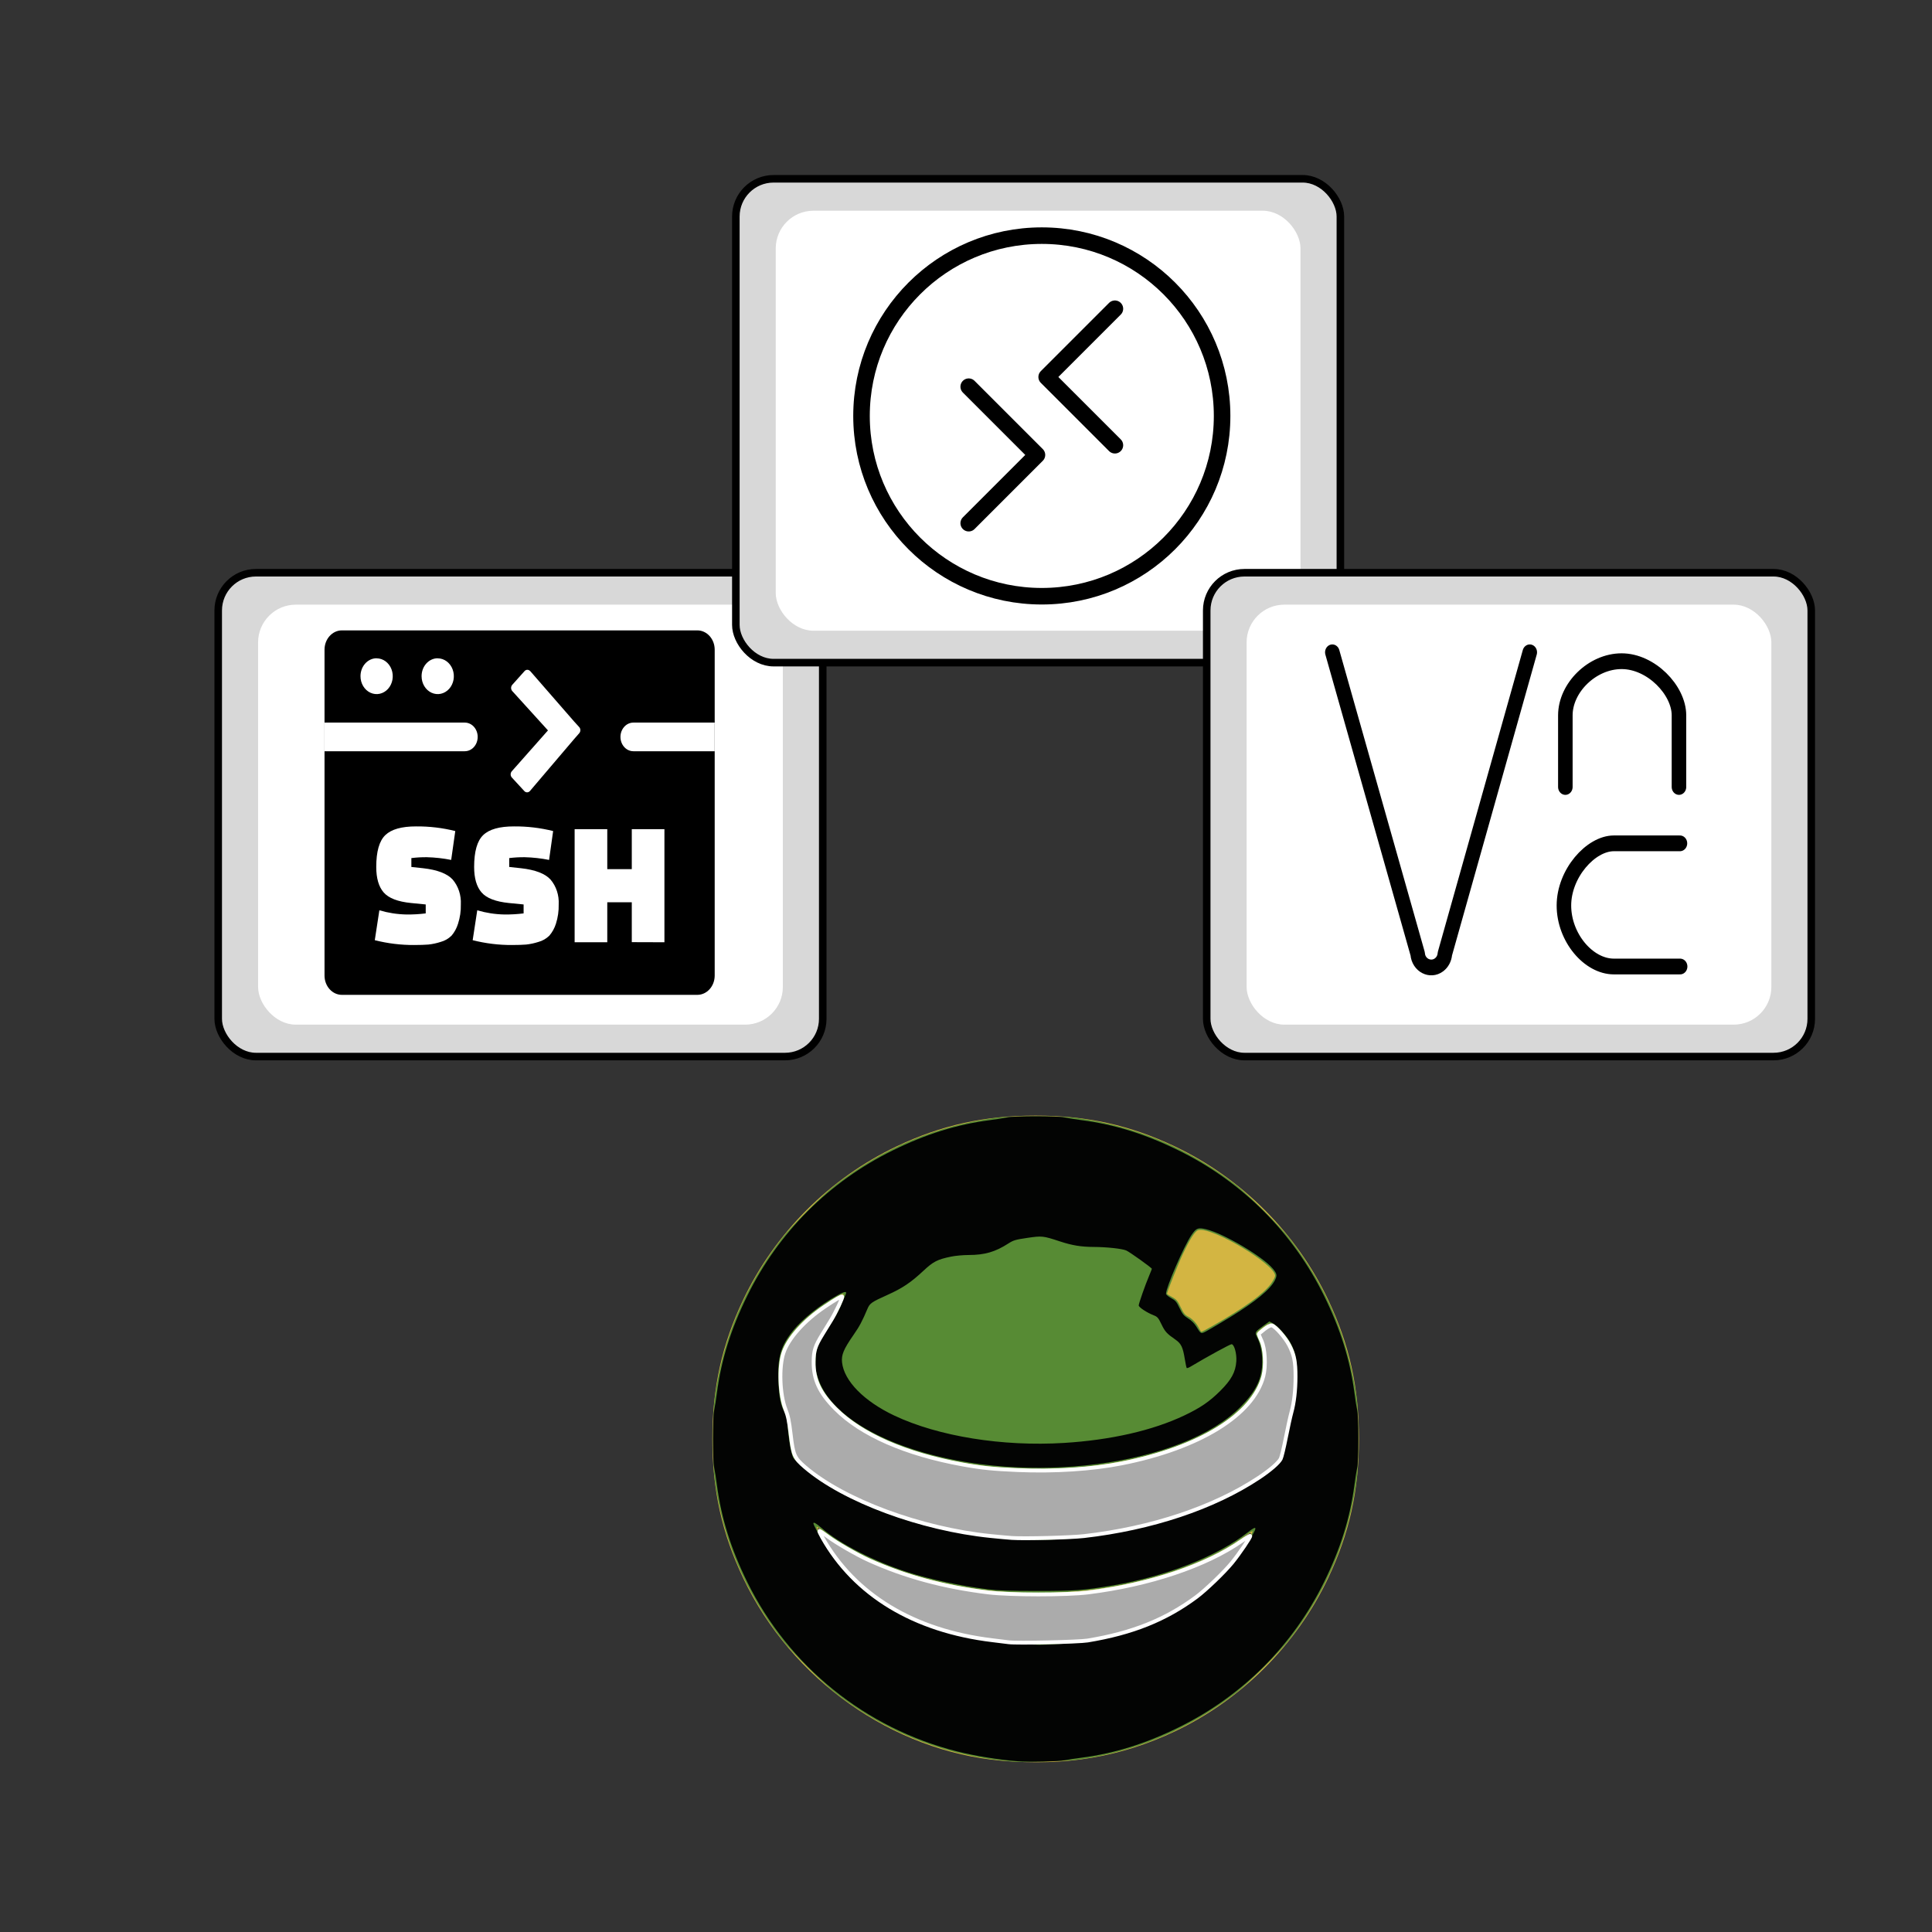 <?xml version="1.0" encoding="utf-8"?>
<svg version="1.0" id="katman_1" x="0px" y="0px" viewBox="0 0 256 256" style="enable-background:new 0 0 152 105.1;" width="256px" height="256px" xmlns="http://www.w3.org/2000/svg" xmlns:bx="https://boxy-svg.com">
  <rect x="0" y="0" width="256" height="256" fill="#333333" stroke="none"/>
  <defs>
    <bx:grid x="0" y="0" width="20" height="20"/>
  </defs>
  <style type="text/css">
	.st0{fill-rule:evenodd;clip-rule:evenodd;fill:#40BE46;}
</style>
  <g transform="matrix(1, 0, 0, 1, 19.738, 15.89)">
    <g>
      <rect x="9.176" y="60" width="80.103" height="64.11" rx="5" ry="5" style="fill: rgb(216, 216, 216); stroke: rgb(0, 0, 0);"/>
      <rect x="14.461" y="64.23" width="69.533" height="55.651" rx="5" ry="5" style="fill: rgb(255, 255, 255);"/>
    </g>
    <g id="Page-1" stroke="none" stroke-width="1" fill="none" fill-rule="evenodd" style="" transform="matrix(0.345, 0, 0, 0.382, 23.263, 67.639)">
      <g id="ssh">
        <path d="M6.671,0 L143.183,0 C146.864,0.007 149.847,2.993 149.854,6.68 L149.854,119.746 C149.847,123.433 146.864,126.419 143.183,126.426 L6.671,126.426 C2.989,126.419 0.007,123.433 0,119.746 L0,6.68 C0.007,2.993 2.989,0.007 6.671,0 Z" id="Path" fill="#000000"/>
        <path d="M149.854,31.982 L149.854,41.922 L118.622,41.922 C116.849,41.922 115.21,40.975 114.324,39.437 C113.437,37.899 113.437,36.005 114.324,34.467 C115.21,32.929 116.849,31.982 118.622,31.982 L149.854,31.982 Z M0,41.922 L0,31.982 L53.866,31.982 C55.639,31.982 57.278,32.929 58.164,34.467 C59.051,36.005 59.051,37.899 58.164,39.437 C57.278,40.975 55.639,41.922 53.866,41.922 L0,41.922 Z" id="Shape" fill="#FFFFFF"/>
        <path d="M19.305,107.462 L21.061,97.094 C24.449,97.999 27.934,98.487 31.439,98.547 C33.92,98.575 36.4,98.449 38.866,98.169 L38.866,95.067 L33.22,94.566 C28.122,94.102 24.622,92.881 22.72,90.903 C20.817,88.924 19.866,85.977 19.866,82.062 C19.866,76.713 21.028,73.029 23.354,71.01 C25.679,68.991 29.618,67.986 35.171,67.994 C40.232,67.952 45.281,68.493 50.22,69.606 L48.646,79.619 C45.561,79.065 42.438,78.75 39.305,78.679 C37.317,78.658 35.329,78.76 33.354,78.984 L33.354,82.062 L37.866,82.501 C43.337,83.055 47.122,84.365 49.22,86.433 C51.406,88.757 52.54,91.88 52.354,95.067 C52.416,97.341 52.052,99.607 51.28,101.747 C50.756,103.295 49.903,104.711 48.78,105.898 C47.588,106.951 46.156,107.693 44.61,108.06 C43.065,108.513 41.48,108.819 39.878,108.976 C38.512,109.073 36.707,109.135 34.451,109.135 C29.355,109.163 24.273,108.601 19.305,107.462 Z M56.902,107.462 L58.659,97.094 C62.046,97.999 65.531,98.487 69.037,98.547 C71.518,98.575 73.998,98.449 76.463,98.169 L76.463,95.067 L70.817,94.566 C65.72,94.102 62.22,92.881 60.317,90.903 C58.415,88.924 57.463,85.977 57.463,82.062 C57.463,76.713 58.622,73.029 60.939,71.01 C63.256,68.991 67.199,67.986 72.768,67.994 C77.826,67.953 82.871,68.494 87.805,69.606 L86.244,79.619 C83.159,79.065 80.036,78.751 76.902,78.679 C74.91,78.658 72.919,78.76 70.939,78.984 L70.939,82.062 L75.463,82.501 C80.943,83.055 84.724,84.365 86.805,86.433 C88.997,88.754 90.131,91.879 89.939,95.067 C89.999,97.34 89.639,99.604 88.878,101.747 C88.338,103.296 87.473,104.712 86.341,105.898 C85.148,106.948 83.716,107.69 82.171,108.06 C80.625,108.512 79.041,108.818 77.439,108.976 C76.073,109.073 74.268,109.135 72.012,109.135 C66.928,109.16 61.858,108.598 56.902,107.462 Z M118.012,108.145 L118.012,94.31 L108.598,94.31 L108.598,108.182 L96.061,108.182 L96.061,68.946 L108.598,68.946 L108.598,82.819 L118.012,82.819 L118.012,68.946 L130.549,68.946 L130.549,108.182 L118.012,108.145 Z" id="Shape" fill="#FFFFFF" fill-rule="nonzero"/>
        <path d="M20.012,9.696 C22.52,9.696 24.781,11.21 25.738,13.531 C26.695,15.852 26.161,18.522 24.384,20.295 C22.607,22.067 19.939,22.592 17.624,21.624 C15.31,20.656 13.807,18.386 13.817,15.875 C13.817,12.449 16.591,9.672 20.012,9.672 L20.012,9.696 Z" id="Path" fill="#FFFFFF"/>
        <path d="M43.476,9.696 C45.984,9.696 48.244,11.21 49.201,13.531 C50.159,15.852 49.624,18.522 47.848,20.295 C46.071,22.067 43.402,22.592 41.088,21.624 C38.774,20.656 37.271,18.386 37.28,15.875 C37.28,12.449 40.054,9.672 43.476,9.672 L43.476,9.696 Z" id="Path" fill="#FFFFFF"/>
        <path d="M79.012,14.129 L95.817,31.555 L97.817,33.545 C98.102,33.827 98.263,34.212 98.263,34.614 C98.263,35.015 98.102,35.4 97.817,35.682 L95.854,37.709 L78.878,55.733 C78.284,56.323 77.326,56.323 76.732,55.733 L71.951,51.044 C71.653,50.757 71.485,50.36 71.485,49.945 C71.485,49.531 71.653,49.134 71.951,48.846 L85.817,34.693 L72.098,21.04 C71.515,20.443 71.515,19.489 72.098,18.891 L76.829,14.117 C77.111,13.831 77.495,13.67 77.896,13.67 C78.297,13.67 78.682,13.831 78.963,14.117 L79.012,14.129 Z" id="Path" fill="#FFFFFF"/>
      </g>
    </g>
  </g>
  <g id="g14596" transform="matrix(0.506, 0, 0, 0.506, 97.451, 113.059)" style="">
    <g transform="translate(99.03,-22.679)" id="g14578">
      <path id="path14584" d="m -29.407,260.309 c -28.515,-2.518 -54.968,-21.226 -67.589,-47.8 -5.577,-11.743 -8.075,-23.022 -8.075,-36.462 0,-13.44 2.498,-24.719 8.075,-36.462 8.289,-17.452 22.671,-31.834 40.123,-40.123 11.743,-5.577 23.022,-8.075 36.462,-8.075 13.44,0 24.719,2.498 36.462,8.075 17.452,8.289 31.834,22.671 40.123,40.123 5.577,11.743 8.075,23.022 8.075,36.462 0,13.44 -2.498,24.719 -8.075,36.462 -8.289,17.452 -22.671,31.834 -40.123,40.123 -14.099,6.696 -28.68,9.159 -45.458,7.677 z M -8.542,228.83 C 10.198,226.486 25.031,217.755 34.32,203.601 c 2.182,-3.324 2.176,-3.577 -0.04,-1.913 -8.714,6.546 -23.847,11.924 -39.116,13.901 -21.441,2.776 -43.804,-0.519 -60.952,-8.982 -4.463,-2.202 -7.864,-4.282 -10.223,-6.252 -0.675,-0.563 -1.302,-1.024 -1.393,-1.024 -0.515,0 2.329,4.859 4.567,7.805 8.557,11.263 21.256,18.325 37.779,21.01 2.798,0.455 6.324,0.834 11.075,1.192 2.697,0.203 12.276,-0.112 15.441,-0.508 z M -10.552,201.583 c 14.301,-1.262 27.26,-4.663 39.173,-10.282 5.427,-2.56 11.28,-6.282 14.148,-8.997 1.06,-1.003 1.39,-2.077 2.414,-7.843 0.426,-2.401 1.024,-5.05 1.328,-5.885 0.995,-2.737 1.385,-10.741 0.684,-14.05 -0.643,-3.033 -3.335,-7.063 -5.496,-8.227 l -0.922,-0.497 -1.622,1.248 c -0.892,0.686 -1.622,1.294 -1.622,1.35 0,0.056 0.232,0.495 0.516,0.977 1.476,2.504 1.771,7.276 0.666,10.774 -2.618,8.289 -13.564,15.923 -28.84,20.115 -9.655,2.649 -18.094,3.731 -29.27,3.75 -10.709,0.019 -18.516,-0.888 -27.643,-3.209 -19.649,-4.997 -31.606,-14.528 -31.576,-25.169 0.008,-2.808 0.832,-4.883 3.575,-9.001 1.389,-2.085 2.701,-4.442 3.319,-5.961 1.17,-2.876 1.229,-2.847 -1.928,-0.95 -5.531,3.324 -10.213,7.785 -12.085,11.516 -1.331,2.653 -1.618,4.1 -1.618,8.155 0,4.42 0.384,6.939 1.349,8.847 0.669,1.323 0.864,2.162 1.169,5.04 0.765,7.219 0.646,6.854 2.976,9.125 8.736,8.512 29.438,16.616 47.952,18.772 7.496,0.873 16.307,1.025 23.353,0.403 z" style="fill:#d3b542;stroke-width:0.265"/>
      <path id="path14582" d="m -26.232,260.56 c -0.509,-0.058 -2.236,-0.234 -3.836,-0.39 -3.975,-0.389 -10.122,-1.634 -14.42,-2.921 -10.377,-3.106 -19.489,-7.814 -28.31,-14.627 -3.575,-2.761 -11.426,-10.612 -14.187,-14.187 -9.636,-12.477 -15.408,-26.25 -17.476,-41.703 -0.639,-4.776 -0.639,-16.594 0,-21.37 2.068,-15.452 7.84,-29.226 17.476,-41.703 2.761,-3.575 10.612,-11.426 14.187,-14.187 12.477,-9.636 26.25,-15.408 41.703,-17.476 4.776,-0.639 16.594,-0.639 21.37,0 15.452,2.068 29.226,7.84 41.703,17.476 3.575,2.761 11.426,10.612 14.187,14.187 9.636,12.477 15.408,26.25 17.476,41.703 0.639,4.776 0.639,16.594 0,21.37 -2.068,15.453 -7.84,29.226 -17.476,41.703 -2.761,3.575 -10.612,11.426 -14.187,14.187 -12.441,9.609 -26.429,15.479 -41.564,17.443 -3.083,0.4 -14.496,0.74 -16.645,0.495 z m 19.711,-31.846 c 7.366,-1.167 13.246,-2.985 19.346,-5.983 7.42,-3.646 13.995,-8.994 19.077,-15.515 2.075,-2.663 4.714,-6.773 4.491,-6.995 -0.084,-0.084 -0.857,0.39 -1.718,1.052 -8.337,6.415 -22.551,11.665 -37.625,13.895 -11.565,1.711 -24.686,1.619 -35.704,-0.251 -15.225,-2.584 -28.953,-7.977 -37.189,-14.609 -1.019,-0.82 -1.889,-1.385 -1.934,-1.254 -0.116,0.338 0.841,2.14 2.522,4.745 8.989,13.934 22.622,21.97 42.01,24.762 5.237,0.754 7.834,0.891 15.478,0.815 6.235,-0.062 8.182,-0.177 11.245,-0.662 z m -7.937,-26.745 c 10.996,-0.588 21.443,-2.533 31.353,-5.836 11.132,-3.711 21.562,-9.303 25.953,-13.915 1.342,-1.41 1.588,-2.235 2.628,-8.817 0.264,-1.673 0.683,-3.519 0.931,-4.101 0.8,-1.879 1.161,-4.862 1.17,-9.682 0.01,-5.106 -0.225,-6.323 -1.709,-8.864 -0.888,-1.52 -3.404,-4.239 -4.398,-4.753 -0.651,-0.337 -0.791,-0.286 -2.315,0.847 -0.892,0.663 -1.622,1.335 -1.622,1.493 0,0.158 0.241,0.785 0.536,1.394 0.652,1.348 1.307,4.324 1.307,5.94 0,10.707 -12.605,20.461 -32.667,25.277 -24.895,5.976 -54.735,2.843 -72.249,-7.584 -8.367,-4.982 -12.901,-11.15 -12.909,-17.56 -0.004,-3.333 0.493,-4.565 3.894,-9.657 2.055,-3.076 4.461,-8.38 3.666,-8.082 -1.199,0.449 -4.576,2.566 -7.023,4.404 -4.517,3.392 -7.709,7.256 -8.891,10.763 -0.472,1.401 -0.549,2.274 -0.549,6.232 0,5.28 0.223,6.824 1.305,9.04 0.623,1.276 0.834,2.19 1.073,4.655 0.163,1.687 0.454,4.049 0.646,5.248 0.322,2.014 0.438,2.272 1.507,3.382 0.637,0.661 2.33,2.082 3.762,3.157 12.264,9.207 32.983,15.95 52.234,17.001 5.739,0.313 6.844,0.315 12.366,0.02 z m 40.395,-55.523 c 8.301,-4.726 13.391,-8.41 15.301,-11.079 0.581,-0.811 1.056,-1.732 1.056,-2.046 0,-3.007 -16.588,-12.874 -20.111,-11.962 -0.836,0.216 -2.163,2.266 -4.06,6.273 -1.193,2.519 -4.14,9.93 -4.14,10.41 0,0.075 0.6,0.463 1.334,0.862 1.174,0.639 1.443,0.957 2.25,2.658 0.748,1.577 1.105,2.028 1.94,2.454 1.133,0.578 2.259,1.792 2.891,3.118 0.228,0.477 0.502,0.867 0.609,0.867 0.108,0 1.425,-0.7 2.928,-1.555 z" style="fill:#578b34;stroke-width:0.265"/>
      <path id="path14580" d="m -25.173,260.454 c -4.931,-0.389 -11.13,-1.395 -15.743,-2.555 -24.038,-6.046 -44.143,-22.263 -55.03,-44.388 -4.292,-8.723 -6.807,-16.779 -7.936,-25.424 -0.228,-1.746 -0.551,-3.77 -0.719,-4.498 -0.405,-1.762 -0.405,-13.319 0,-15.081 0.167,-0.728 0.49,-2.752 0.719,-4.498 1.129,-8.646 3.644,-16.701 7.936,-25.424 8.189,-16.643 21.428,-29.882 38.072,-38.072 8.723,-4.292 16.779,-6.807 25.425,-7.936 1.746,-0.228 3.77,-0.551 4.498,-0.719 1.762,-0.405 13.319,-0.405 15.081,0 0.728,0.167 2.752,0.49 4.498,0.719 8.646,1.129 16.701,3.644 25.425,7.936 16.643,8.189 29.882,21.428 38.072,38.072 4.292,8.723 6.807,16.779 7.936,25.424 0.228,1.746 0.551,3.77 0.719,4.498 0.183,0.795 0.304,3.805 0.304,7.541 0,3.736 -0.121,6.746 -0.304,7.541 -0.167,0.728 -0.49,2.752 -0.719,4.498 -1.129,8.646 -3.644,16.701 -7.936,25.424 -8.189,16.643 -21.428,29.882 -38.072,38.072 -8.723,4.292 -16.779,6.807 -25.425,7.936 -1.746,0.228 -3.711,0.526 -4.366,0.663 -1.645,0.343 -9.388,0.513 -12.435,0.273 z m 10.926,-30.703 c 5.252,-0.291 8.642,-0.742 13.151,-1.748 15.325,-3.42 27.819,-11.936 36.074,-24.589 2.803,-4.296 2.85,-5.014 0.19,-2.929 -7.997,6.273 -21.219,11.491 -35.206,13.893 -7.618,1.308 -10.02,1.487 -19.976,1.484 -7.451,-0.002 -10.312,-0.102 -13.137,-0.46 -7.026,-0.89 -14.902,-2.577 -20.73,-4.439 -8.822,-2.819 -17.85,-7.44 -22.53,-11.532 -1.494,-1.306 -2.208,-1.708 -2.208,-1.242 0,0.333 1.894,3.899 2.995,5.64 10.107,15.975 27.525,24.759 51.377,25.909 2.328,0.112 4.471,0.22 4.763,0.239 0.291,0.019 2.648,-0.082 5.238,-0.226 z m 1.641,-27.518 c 12.68,-0.925 24.449,-3.566 35.586,-7.983 8.276,-3.282 16.724,-8.217 20.189,-11.792 1.176,-1.213 1.488,-2.226 2.432,-7.886 0.353,-2.116 0.946,-4.731 1.319,-5.811 0.534,-1.548 0.735,-2.847 0.95,-6.136 0.41,-6.288 0.048,-8.878 -1.667,-11.927 -0.979,-1.741 -3.302,-4.281 -4.509,-4.931 l -0.906,-0.488 -1.562,1.132 c -2.227,1.614 -2.297,1.732 -1.706,2.889 0.937,1.837 1.408,4.028 1.396,6.5 -0.022,4.444 -1.563,7.68 -5.617,11.794 -15.249,15.477 -56.029,20.819 -85.7,11.227 -13.614,-4.401 -22.669,-11.209 -25.066,-18.847 -0.596,-1.897 -0.669,-2.518 -0.566,-4.763 0.146,-3.169 0.62,-4.316 3.605,-8.722 1.162,-1.715 2.485,-4.057 2.94,-5.203 0.455,-1.146 1.001,-2.42 1.212,-2.829 0.607,-1.173 0.04,-1.177 -2.063,-0.014 -4.447,2.461 -9.114,6.178 -11.578,9.221 -3.303,4.08 -4.161,7.114 -3.851,13.618 0.189,3.958 0.611,6.016 1.58,7.71 0.465,0.812 0.674,1.69 0.8,3.35 0.294,3.881 0.971,7.758 1.51,8.643 0.706,1.159 4.338,4.18 7.505,6.243 16.396,10.674 41.654,16.618 63.765,15.004 z m -0.397,-25.134 c 12.286,-0.755 23.234,-3.256 31.537,-7.204 4.184,-1.989 6.578,-3.625 9.369,-6.401 2.92,-2.905 4.035,-4.951 4.227,-7.759 0.136,-1.982 -0.509,-4.372 -1.212,-4.494 -0.319,-0.055 -6.345,3.234 -10.774,5.88 -0.468,0.28 -0.918,0.443 -0.999,0.362 -0.081,-0.081 -0.309,-1.147 -0.507,-2.369 -0.501,-3.094 -0.952,-4.031 -2.431,-5.057 -2.285,-1.584 -2.75,-2.093 -3.679,-4.026 -0.817,-1.699 -1.05,-1.968 -2.034,-2.355 -1.827,-0.718 -3.918,-2.099 -3.918,-2.589 0,-0.505 1.684,-5.304 2.747,-7.829 0.381,-0.905 0.693,-1.693 0.693,-1.751 0,-0.258 -5.863,-4.453 -6.729,-4.815 -1.125,-0.47 -5.089,-0.898 -8.484,-0.915 -3.337,-0.017 -5.647,-0.396 -8.864,-1.453 -4.443,-1.461 -4.68,-1.486 -8.567,-0.915 -3.064,0.45 -3.62,0.614 -4.918,1.45 -3.447,2.222 -6.191,3.021 -10.405,3.028 -1.425,0.003 -3.498,0.192 -4.606,0.421 -3.598,0.743 -4.649,1.282 -7.26,3.719 -3.307,3.087 -5.477,4.543 -9.417,6.315 -4.151,1.867 -4.614,2.189 -5.221,3.623 -1.397,3.302 -2.062,4.547 -3.674,6.875 -2.585,3.733 -3.191,5.187 -2.986,7.156 0.508,4.857 5.758,10.199 13.712,13.951 11.531,5.439 28.306,8.141 44.399,7.152 z m 43.478,-32.917 c 6.657,-4.07 10.589,-7.31 11.771,-9.699 0.617,-1.247 0.537,-1.7 -0.528,-2.992 -2.621,-3.18 -12.982,-9.296 -17.539,-10.352 -2.108,-0.489 -2.528,-0.32 -3.795,1.525 -1.95,2.84 -6.665,13.719 -6.665,15.378 0,0.221 0.595,0.725 1.322,1.121 1.154,0.628 1.436,0.959 2.216,2.602 0.755,1.591 1.103,2.013 2.248,2.725 0.845,0.525 1.65,1.32 2.141,2.111 1.3,2.098 1.157,2.054 3.135,0.96 0.974,-0.539 3.536,-2.059 5.694,-3.378 z" style="fill:#030403;stroke-width:0.265"/>
    </g>
    <path transform="scale(0.265)" id="path14586" d="m 273.139,676.633 c -3.333,-0.223 -12.728,-1.083 -20.876,-1.911 C 183.066,667.689 106.977,639.441 68.673,606.565 58.165,597.545 56.991,594.856 54.57,574.237 53.021,561.043 51.959,555.928 49.477,549.69 43.704,535.186 42.718,507.579 47.471,493.569 52.331,479.244 67.738,461.982 87.85,448.328 c 10.678,-7.249 16.987,-10.91 17.654,-10.243 0.718,0.718 -6.329,15.721 -10.848,23.096 -2.526,4.122 -6.481,10.571 -8.788,14.331 -7.082,11.54 -8.553,16.143 -8.63,27.004 -0.125,17.709 5.919,30.698 21.65,46.526 25.306,25.461 69.162,44.68 125.259,54.894 18.632,3.392 30.233,4.584 54.814,5.631 36.258,1.544 73.603,-0.868 102.77,-6.639 76.899,-15.214 129.958,-47.926 139.926,-86.27 2.641,-10.161 1.753,-26.87 -1.846,-34.72 -1.496,-3.262 -2.719,-6.275 -2.719,-6.697 0,-0.422 2.515,-2.666 5.589,-4.986 3.772,-2.848 6.205,-4.024 7.483,-3.618 3.748,1.19 13.12,11.931 17.099,19.597 4.826,9.298 6.194,16.123 6.194,30.889 0,13.501 -1.418,25.854 -4.063,35.396 -1.078,3.889 -3.555,15.153 -5.505,25.032 -1.949,9.879 -4.212,19.252 -5.028,20.829 -2.114,4.088 -10.502,11.34 -21.704,18.767 -44.456,29.471 -106.098,50.033 -172.802,57.641 -13.141,1.499 -58.735,2.68 -71.216,1.845 z" style="opacity:1;fill:#ffffff;fill-opacity:0.586;stroke:#ffffff;stroke-width:3.78;stroke-linecap:round;stroke-linejoin:round;stroke-miterlimit:4;stroke-dasharray:none;stroke-opacity:1"/>
    <path transform="scale(0.265)" id="path14588" d="m 270.109,779.697 c -1.667,-0.234 -8.94,-1.134 -16.162,-2.001 -77.493,-9.3 -136.213,-44.82 -168.177,-101.731 -1.808,-3.22 -3.099,-6.044 -2.868,-6.275 0.231,-0.231 3.977,2.243 8.324,5.498 8.434,6.316 28.853,18.086 40.492,23.341 35.942,16.227 74.379,26.611 118.188,31.929 21.562,2.617 77.502,2.632 98.49,0.026 60.58,-7.522 116.617,-26.299 151.861,-50.886 4.353,-3.037 8.149,-5.286 8.436,-4.999 0.718,0.718 -10.856,17.793 -17.904,26.413 -7.78,9.515 -26.004,27.032 -35.317,33.947 -30.35,22.534 -63.346,35.742 -107.479,43.02 -8.814,1.454 -70.13,2.806 -77.884,1.718 z" style="opacity:1;fill:#ffffff;fill-opacity:0.586;stroke:#ffffff;stroke-width:3.78;stroke-linecap:round;stroke-linejoin:round;stroke-miterlimit:4;stroke-dasharray:none;stroke-opacity:1"/>
  </g>
  <g>
    <g transform="matrix(1, 0, 0, 1, 88.328, -36.308)">
      <rect x="9.176" y="60" width="80.103" height="64.11" rx="5" ry="5" style="fill: rgb(216, 216, 216); stroke: rgb(0, 0, 0);"/>
      <rect x="14.461" y="64.23" width="69.533" height="55.651" rx="5" ry="5" style="fill: rgb(255, 255, 255);"/>
    </g>
    <g transform="matrix(0.274, 0, 0, 0.274, 20.995, 86.355)" style="">
      <path class="cls-1" d="M 427.189 -26.832 C 475.351 -26.832 514.378 -65.859 514.378 -114.021 C 514.378 -162.183 475.351 -201.21 427.189 -201.21 C 379.027 -201.21 340 -162.183 340 -114.021 C 340 -65.859 379.027 -26.832 427.189 -26.832 Z" style="fill: none; stroke: rgb(0, 0, 0); stroke-linecap: round; stroke-linejoin: round; stroke-width: 8px;"/>
      <path class="cls-1" d="M 462.54 -165.859 L 429.536 -132.856 L 462.54 -99.852 M 391.838 -128.161 L 424.842 -95.158 L 391.838 -62.154" style="fill: none; stroke: rgb(0, 0, 0); stroke-linecap: round; stroke-linejoin: round; stroke-width: 8px;"/>
    </g>
  </g>
  <g transform="matrix(1, 0, 0, 1, -60.103, -24.11)">
    <g transform="matrix(1, 0, 0, 1, 210.824, 40)">
      <rect x="9.176" y="60" width="80.103" height="64.11" rx="5" ry="5" style="fill: rgb(216, 216, 216); stroke: rgb(0, 0, 0);"/>
      <rect x="14.461" y="64.23" width="69.533" height="55.651" rx="5" ry="5" style="fill: rgb(255, 255, 255);"/>
    </g>
    <g transform="matrix(0.642, 0, 0, 0.696, 120.442, 82.704)" style="">
      <path id="path851" class="cls-1" d="M 181 40 L 198.614 97.407 C 198.789 99.568 201.237 100.729 203.022 99.498 C 203.716 99.017 204.16 98.25 204.228 97.407 L 221.75 40" style="fill: none; stroke: rgb(0, 0, 0); stroke-linecap: round; stroke-linejoin: round; stroke-width: 3px;"/>
      <path id="path853" class="cls-1" d="M 229.094 65.639 L 229.094 52 C 229.094 46.755 234.615 41.693 240.708 41.693 C 246.8 41.693 252.543 47.215 252.543 52 L 252.543 65.639" style="fill: none; stroke: rgb(0, 0, 0); stroke-linecap: round; stroke-linejoin: round; stroke-width: 3px;"/>
      <path id="path859" class="cls-1" d="M 252.782 99.818 L 239.106 99.818 C 233.861 99.818 228.799 94.296 228.799 88.204 C 228.799 82.112 234.321 76.369 239.106 76.369 L 252.745 76.369" style="fill: none; stroke: rgb(0, 0, 0); stroke-linecap: round; stroke-linejoin: round; stroke-width: 3px;"/>
    </g>
  </g>
</svg>